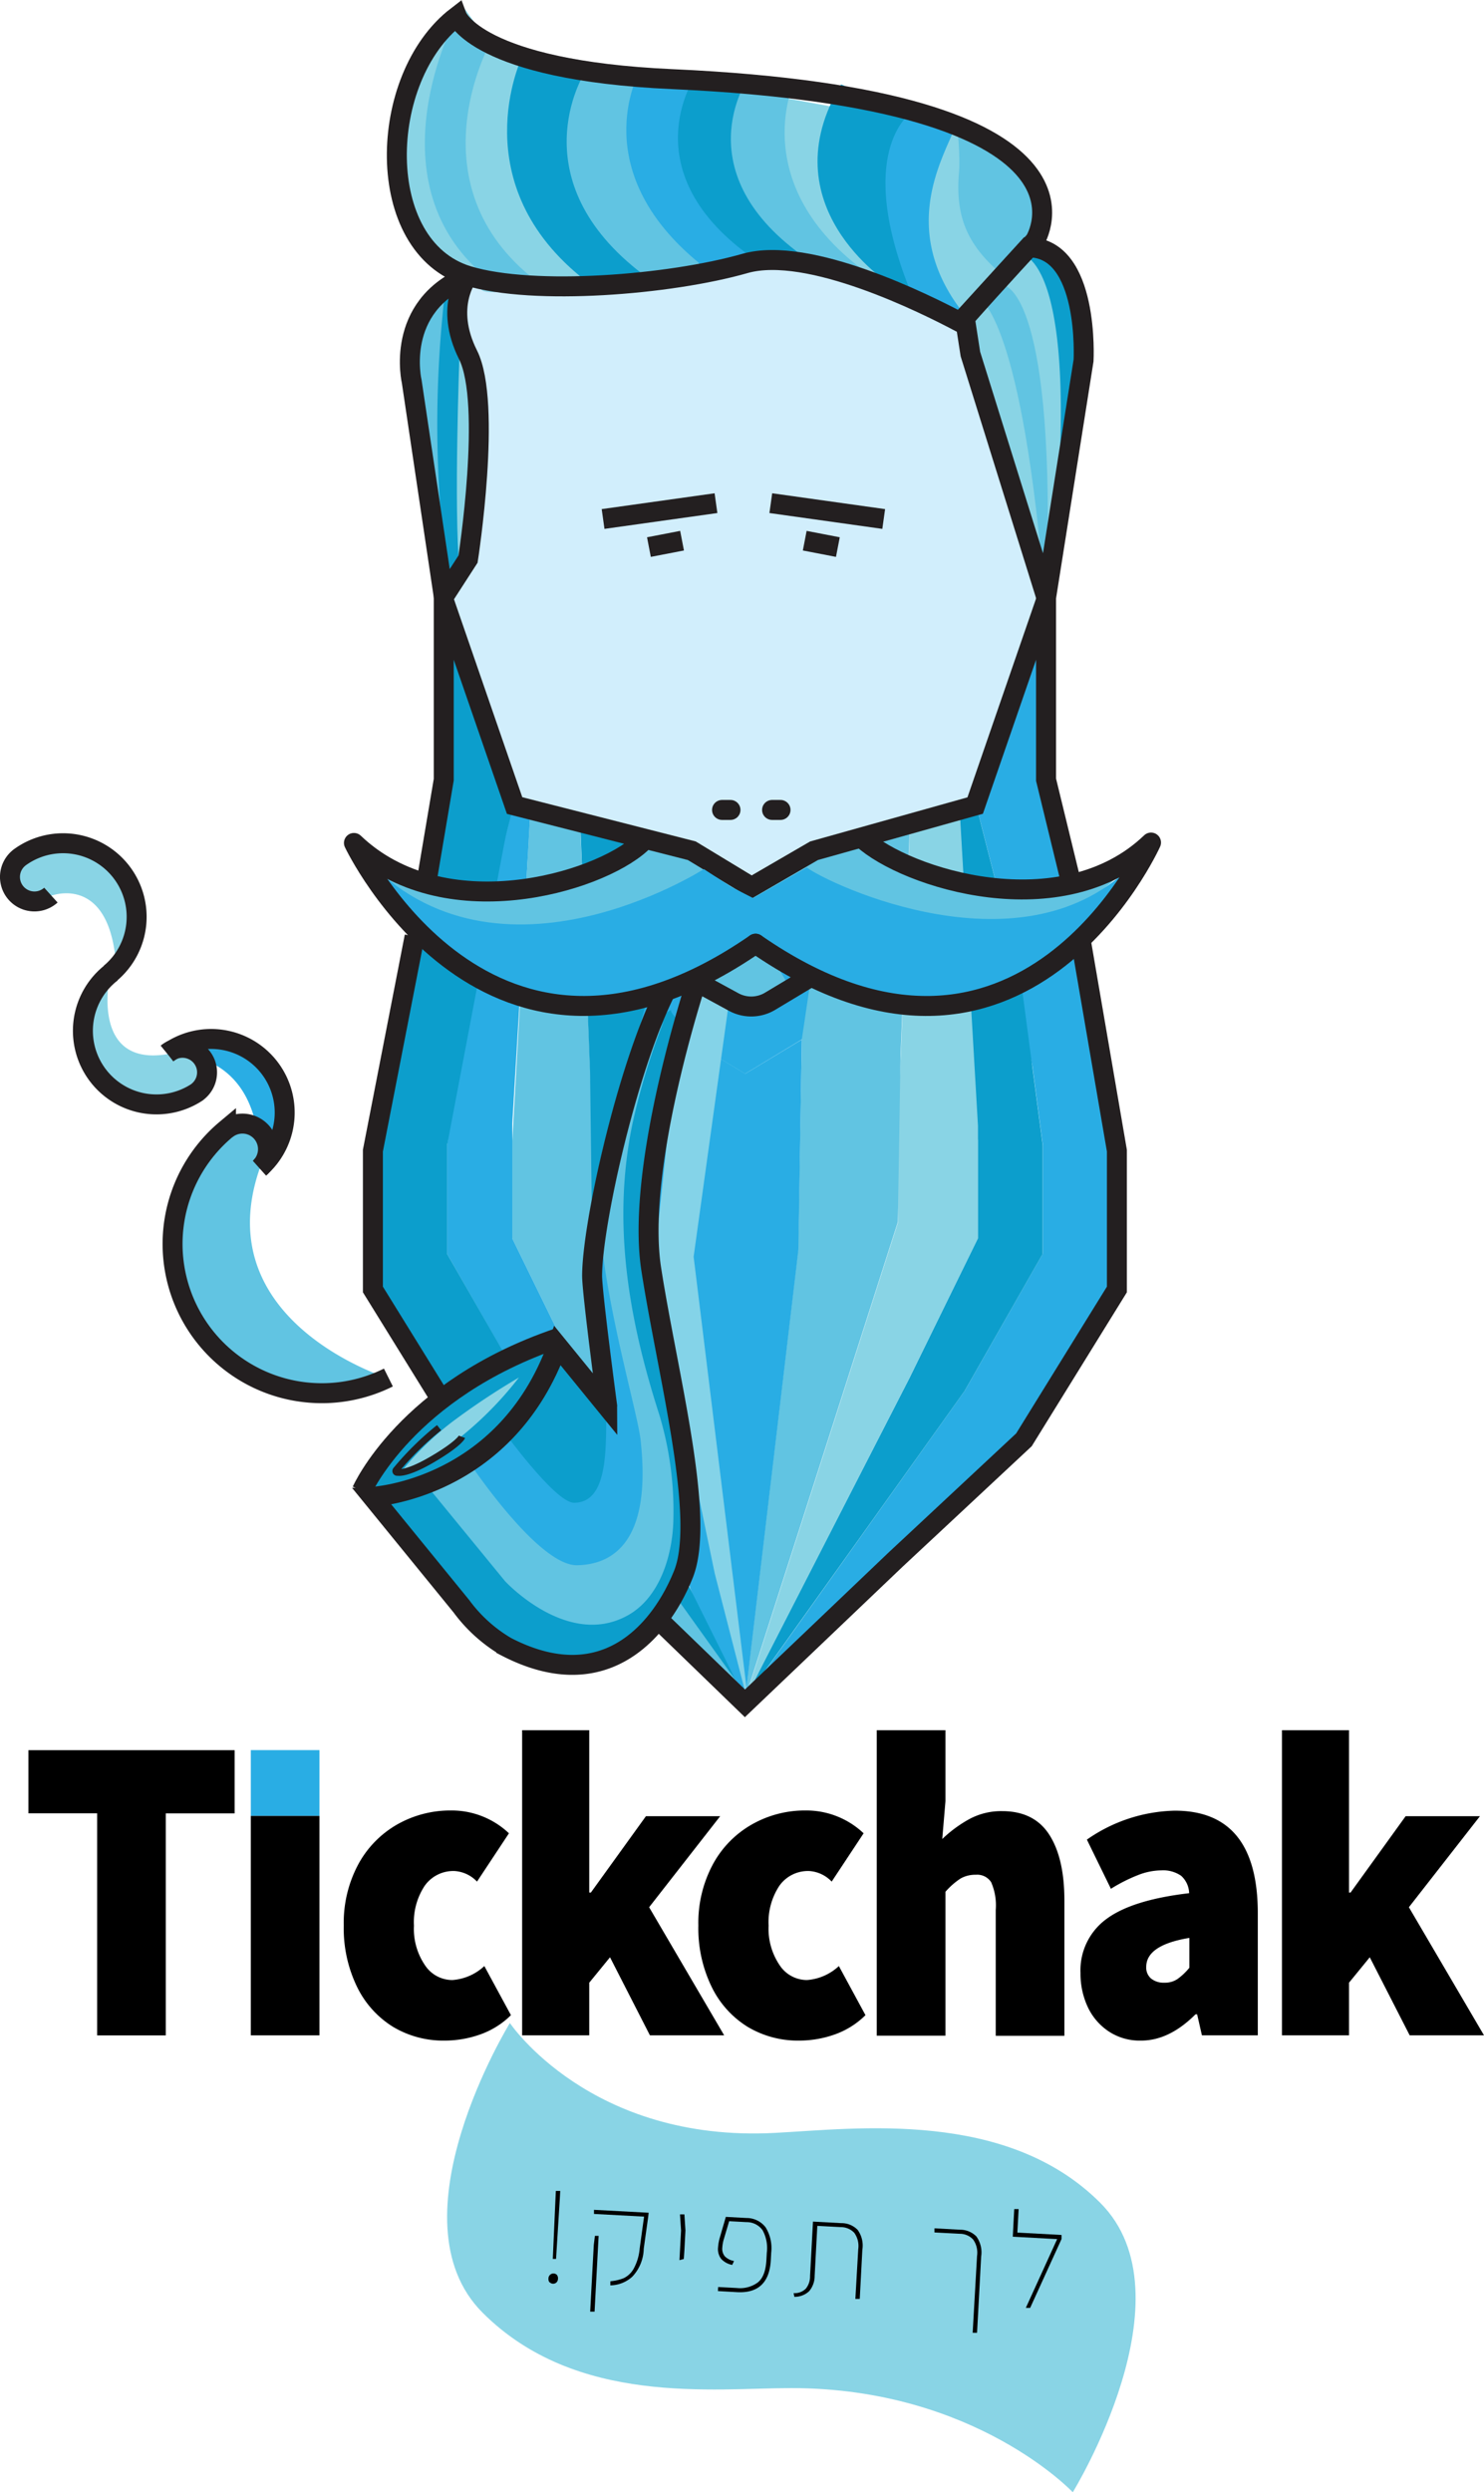 <svg xmlns="http://www.w3.org/2000/svg" xmlns:xlink="http://www.w3.org/1999/xlink" viewBox="0 0 223.06 374.51"><defs><symbol id="a" viewBox="0 0 223.06 374.51"><path d="M165.36,331c-14.06-14.05-36.53-11.14-48.85-10.49C88.72,322,76.64,304,76.64,304s-18.15,29.48-4.1,43.53,34.68,11.33,46.41,11.33c27.57,0,42.3,15.65,42.3,15.65S179.41,345,165.36,331Z" style="fill:#89d4e5"/><path d="M147,42.85l7.58-5.68,1.54-5.57-2.61-7.25-5.28-2.53c.19-1.42-3-3.73-3.79-2.58L141.22,19l1.52,17.54Z" style="fill:#61c4e2"/><path d="M75,36.52,67.2,42.85l-.5,46.7,5.77,26.21,12,22.82,40.2-10h18.67s8.1-10.11,8.61-11.44S157.23,89,157.23,89l-2-16.09-4.48-30.08-9.54-7.93Z" style="fill:#d1eefc"/><path d="M150.83,41.46c-5.2-4.38-7.33-8.57-6.67-15.71.14-1.51-.06-7.65-.72-6.32l-2.6.31-4.56,14.17,6.81,10.85,2.33,5.64-.2-4.47Z" style="fill:#89d4e5"/><path d="M67.87,40.46l-.67,2.39-4.43,5.67-1.11,6.53,4.71,31.71.33,2.91s3.37-3.68,3.87-4.29S72,73.6,72,73.6L71,55.05,68.86,44.67Z" style="fill:#0c9ecc"/><polygon points="154.55 37.17 159.46 38.09 162.35 45.97 161.54 61.76 158.66 72.93 156.74 48.52 151.9 40.07 154.55 37.17" style="fill:#0c9ecc"/><polygon points="146.97 44.69 143.29 47.23 146.31 53.99 156.74 88.49 158.66 79.11 156.74 54.93 153.93 43.88 150.33 41.79 146.97 44.69" style="fill:#61c4e2"/><path d="M167.88,172.27v20.85l-14,22.59-19.3,18L112,255.31,145,209l11.75-20.63V172.12l-1.56-11.85c-5.41-27.39,4.09-14.91,7.4-15.82Z" style="fill:#29ade4"/><path d="M157.23,116.52l5.89,30.83a29.19,29.19,0,0,1-9.64.14v-.06l-6.89-27,10.65-30.84Z" style="fill:#29ade4"/><polyline points="153.48 147.49 156.73 172.12 156.73 188.41 144.98 209.03 111.96 255.31 136.74 207 146.97 186.09 146.97 171.44 145.44 143.73" style="fill:#0c9ecc"/><path d="M153.47,147.43v.06a39.18,39.18,0,0,1-7.95-2.05l-1.32-23.72,2.37-1.32Z" style="fill:#0c9ecc"/><path d="M147,169.19V186.1L136.74,207,112,255.31l23-71.69V168.1l1.79-43.92c3.45,1,4.86-.45,7.46-2.46Z" style="fill:#89d4e5"/><path d="M73.62,6.55,141.22,19s-9.43,8.2,3.71,28.25a.39.39,0,0,1,.07.23.41.41,0,0,1-.6.36C139.19,45,121.53,36.21,112,38.94c-11.3,3.23-31.72,4.86-41.61,1.87-14.3-4.33-11.74-36-.94-40.05Z" style="fill:#89d4e5"/><polyline points="121.02 128.88 120.61 128.1 122.36 127.19 136.75 123.16" style="fill:#0c9ecc"/><path d="M136.73,124.65l-1.37,33.83-.4,25.14-23,71.69,8-67.46.57-31.65L120,129.71C128.68,122.6,134.35,126,136.73,124.65Z" style="fill:#61c4e2"/><path d="M124.62,128.54l-4.1,27.66h0L112,161.36l-9.71-5.87h0c.54-1.79-8.76,1.49-8.56.9,2.29-1.13,7.18-30.24,10.9-28.78,5.29,2.05,6.34,5.28,6.34,5.28S119,128,124.62,128.54Z" style="fill:#29ade4"/><path d="M120.52,156.2,120,187.85l-8,67.46-7-13.75c-2-4.32-1.62-4-1.16-5.13,3.39-8.51-3.43-30.56-5.88-46.35-1.83-11.73,2.17-27.35,4.35-34.6h0l9.71,5.87,8.55-5.16Z" style="fill:#29ade4"/><path d="M103,237.24l9,18.07-10.07-14.06C100.35,239.2,102.34,237.77,103,237.24Z" style="fill:#0c9ecc"/><path d="M101.39,239.66l10.51,14.69-9.85-8.54-3.64-2.4C99,242.74,100.94,241.32,101.39,239.66Z" style="fill:#61c4e2"/><path d="M85.65,203.87l5.62,6.88S89,193.66,89,191.08c0-2,.14-4.5.44-7.41.89-8.64,3.2-20.45,7.51-29,2.4-1,2-1.94,3.92-2.89-.2.59,2,1.87,1.41,3.66-2.18,7.25-6.18,22.87-4.35,34.6,2.45,15.79,8.23,39.31,4.84,47.82a27.35,27.35,0,0,1-1.8,3.66,21.9,21.9,0,0,1-1.32,2c-.51.71-1.56.15-2.18.82-9,9.83-15.68,6-21.34,2.4a28.54,28.54,0,0,1-6.74-6.09L55.93,224.28s20-1,27.85-22.71l1.87,2.29Z" style="fill:#0c9ecc"/><path d="M104,127.19l.59.41a87.51,87.51,0,0,1-16.69,13.13l-.69-17.36,8.1,2.44A56.72,56.72,0,0,0,104,127.19Z" style="fill:#0c9ecc"/><path d="M91.27,210.75l-5.62-6.88h0L84,200.41,77,186.1V171.44l1.51-27c3.82-.38,6-2.74,9.41-3.68L89,168.1v15.52l.42,0c-.3,2.91-.44,5.46-.44,7.41C89,193.66,91.27,210.75,91.27,210.75Z" style="fill:#61c4e2"/><path d="M105,126.67c-4.31,8.51-14.71,48.36-15.6,57l-.42,0L88.69,161l-1-25.82C87.78,144.78,101.23,128.84,105,126.67Z" style="fill:#0c9ecc"/><path d="M87.19,123.37l.69,17.36a59,59,0,0,1-9.47,4.63l1.31-23.64-2.37-1.32Z" style="fill:#61c4e2"/><path d="M76,203.76a62.16,62.16,0,0,1,8-3.32l.06,0,1.69,3.45-1.87-2.29c-7.84,21.68-27.85,22.71-27.85,22.71l-.65-.3s2.59-7.08,11.16-14.07A51.43,51.43,0,0,1,76,203.76Z" style="fill:#0c9ecc"/><path d="M77,186.1l7,14.31-.06,0a62.16,62.16,0,0,0-8,3.32L67.2,188.41V172.12l3.47-25.51a9,9,0,0,0,7.86-3.32L77,168.89Z" style="fill:#29ade4"/><path d="M79.72,121.72l-1.31,23.64a40.2,40.2,0,0,1-8,2.14v-.07l6.89-27Z" style="fill:#29ade4"/><path d="M66.7,89.56,77.35,120.4l-6.89,27v.07a28.47,28.47,0,0,1-9,0l0-.11,5.21-30.91Z" style="fill:#0c9ecc"/><path d="M67.2,188.41,76,203.76a51.43,51.43,0,0,0-9.51,6.15L56.05,193.12V172.27l3.39-14.07c1,.28,2.87-13.37,5-18.4,4.36-10.35,9.92-16.57,12-16.43L67.2,172.12Z" style="fill:#0c9ecc"/><path d="M81.12,12.07H98l3.4,4.21.83,10.9,5.67,10.91V40l-13,2.59s-5.06.86-5.1-.29-4.86-15.2-5.2-15.07,0-12.34,0-12.34Z" style="fill:#61c4e2"/><path d="M63.58,13.18H80.47l3.39,4.21L84.7,30l5.66,9.11V41l-13,2.6s-5.06.86-5.1-.29S67.36,29.89,67,30,67,16,67,16Z" style="fill:#89d4e5"/><path d="M96.92,11.27h16.9l3.39,4.21.83,10.9,5.67,11v1.86l-12.64.72s-5.46,2.73-5.49,1.58-4.87-15.26-5.2-15.13,0-12.34,0-12.34Z" style="fill:#0c9ecc"/><polygon points="111.97 133.29 104.26 188.85 112.54 256.31 107.43 236.43 98.14 191.64 104.64 129.65 111.97 133.29" style="fill:#84d3e8"/><path d="M91.16,209c-.2,6.75.87,16.82-4.88,16.82-2.9,0-11-11.31-11-11.31l-5.69,6.74S80,235.47,80.38,235.72s10.28,4.5,11.53,3.38,5.87-4,6.12-6.38,0-15.87,0-15.87S94.28,201,94.28,200.44,90,182.37,90,182.37l-.76,12.37Z" style="fill:#29ade4"/><path d="M99.78,153.38A100.58,100.58,0,0,0,95,169.2C92,184,94.53,198.37,99.09,212.56a50,50,0,0,1,2.13,15.6c-.06,5.26-1.94,12-7.06,14.69-9,4.79-18.25-5.25-18.25-5.25L63.54,222.5l6.62-3.29s10.62,16.14,16.62,16,11.13-4.37,9.5-18.87c-.65-5.78-9.55-34-5.12-45.38Z" style="fill:#61c4e2"/><path d="M79.17,210.54s3.61,5.93,5.36,5.81,4.56-8.28,4.56-8.28" style="fill:none"/><path d="M67.91,213.71A107.75,107.75,0,0,1,78,207a53.56,53.56,0,0,1-8.57,8.78,42.63,42.63,0,0,1-9.06,5.3A44,44,0,0,1,67.91,213.71Z" style="fill:#89d4e5"/><path d="M80.64,42.25c-18.78-14.46-7-35.7-7-35.7l-5-4.11S55,27.72,73.8,42.25Z" style="fill:#61c4e2"/><path d="M96.67,41.25C77.9,27,87.77,11.12,87.77,11.12L78.41,8.71s-9.07,19,9.71,33.54Z" style="fill:#0c9ecc"/><path d="M113.4,38.94c-18.78-13.06-8.9-27.47-8.9-27.47l-8.37-.73s-8.65,15.32,10.13,29.72Z" style="fill:#29ade4"/><path d="M144.93,47.23c-9.56-12.07-3.8-22.38-1.49-27.8a1.39,1.39,0,0,0-1.05-2L136.54,17a1.24,1.24,0,0,0-1.08.5C133,20.74,121.09,32.1,138,45.08Z" style="fill:#29ade4"/><path d="M131.42,41.79c-19.56-13.37-12.08-29.38-12.08-29.38l-6.89-.67s-9.87,14.25,8.91,27.2Z" style="fill:#61c4e2"/><path d="M137.07,44.32c-8.85-21.49-.16-27.36-.16-27.36l-10.49-4.27c-11,18.21,7.18,29.86,7.18,29.86Z" style="fill:#0c9ecc"/><path d="M157.41,85.43c1-42.49-6.65-42.58-6.65-42.58l2.31-4.76s9.37-.93,5.41,43.05" style="fill:#89d4e5"/><path d="M67.2,86.1a170.39,170.39,0,0,1-.41-41.34l-2.48.49-1.54,4.18-.56,2.36-.55,3.26,1.48,10.68Z" style="fill:#61c4e2"/><path d="M69.05,85.38c-.85-8.89,0-31.62,0-31.62l1.61-.4.75,9.41V76.1Z" style="fill:#89d4e5"/><path d="M55.94,224.28s17.27,26.4,30.18,26.8" style="fill:none"/><path d="M147,44.69l-2.56,3.13,6.35,23.78,6,15.16C153.23,46.65,147,44.69,147,44.69" style="fill:#89d4e5"/><path d="M39,175.69c.68-2,1.87-3.76.52-5.39a3.82,3.82,0,0,0-5.39-.53l-.16.11a22.43,22.43,0,0,0,24.45,37.26S31.12,198.76,39,175.69Z" style="fill:#61c4e2"/><path d="M16.77,146.26a11.06,11.06,0,0,0,12.83,18l.17-.15a3.68,3.68,0,0,0,.51-5.18c-1.29-1.57-3.17-.83-5.18-.51-11.73,1.9-8.55-12-8.55-12A11.06,11.06,0,0,0,2.88,129l-.17.15a3.69,3.69,0,0,0,4.94,5.47s8.59-3.39,9.76,9.91" style="fill:#89d4e5"/><path d="M25.1,158.43S39.59,156.8,39,175.69c0,0,2.94-4.29,3.14-4.72s1-5.45,1-5.45L40.69,160l-4-3.53-5.54-.5-3.84.87Z" style="fill:#29ade4"/><path d="M82.63,343a.75.75,0,0,1-.19-.58.76.76,0,0,1,.25-.59.74.74,0,0,1,1,0,.82.82,0,0,1,.18.62.77.77,0,0,1-.25.55.72.72,0,0,1-1-.05Zm.86-12.5.06-1.27.66,0-.07,1.27-.56,8.95-.49,0Z"/><path d="M89.25,337.35l.17-1.37.56,0-.61,11.39-.66,0Zm2.5,5.45a6.82,6.82,0,0,0,2-.46,3.42,3.42,0,0,0,1.49-1.41,7.66,7.66,0,0,0,.91-3.06l.66-4.78-7.53-.4,0-.62,8.22.44-.07.62-.67,4.78a6.31,6.31,0,0,1-1.72,4.21,5,5,0,0,1-3.3,1.3Z"/><path d="M102.37,335.18l-.16-2.42.66,0,.16,2.41-.16,3-.09,1.29-.65.17Z"/><path d="M107.94,343.67l2.83.15a4.5,4.5,0,0,0,3.1-.81c.8-.61,1.24-1.75,1.33-3.42l.06-1.08a5.58,5.58,0,0,0-.64-3.38,2.93,2.93,0,0,0-2.43-1.21l-2.59-.14-.77,2.59a5.81,5.81,0,0,0-.26,1.36,1.81,1.81,0,0,0,.36,1.31,2.59,2.59,0,0,0,1.4.72l-.27.59a3,3,0,0,1-1.68-.93,2.44,2.44,0,0,1-.45-1.72,7.33,7.33,0,0,1,.24-1.37l.93-3.2,3.12.17a3.59,3.59,0,0,1,2.85,1.39,5.91,5.91,0,0,1,.85,3.81l-.06,1.13c-.19,3.38-1.89,5-5.12,4.81l-2.83-.16Z"/><path d="M119.29,344.59a2.38,2.38,0,0,0,1.84-.68,2.93,2.93,0,0,0,.63-1.91l.44-8.16,4.24.23a3.38,3.38,0,0,1,2.46,1,4,4,0,0,1,.72,3l-.39,7.39-.66,0L129,338a3.39,3.39,0,0,0-.6-2.48,2.76,2.76,0,0,0-2-.85l-3.55-.19-.4,7.53a3.53,3.53,0,0,1-.82,2.28,3.13,3.13,0,0,1-2.23.85Z"/><path d="M146.86,339a3.39,3.39,0,0,0-.6-2.48,2.74,2.74,0,0,0-2-.85l-3.8-.2,0-.62,3.83.21a3.42,3.42,0,0,1,2.46,1,4.08,4.08,0,0,1,.73,3l-.62,11.49-.66,0Z"/><path d="M159.56,335.85l0,.61-4.72,10.35-.65,0,4.71-10.34-6.67-.36.22-4.15.66,0-.19,3.53Z"/><path d="M14.6,272.49H4.27V263h31v9.5H24.92v33.36H14.6Z"/><path d="M59.07,304.57a14.52,14.52,0,0,1-5.4-6,20.11,20.11,0,0,1-2-9.23,18.58,18.58,0,0,1,2.19-9.2,15.23,15.23,0,0,1,5.88-6,16.17,16.17,0,0,1,8-2.08,12.53,12.53,0,0,1,8.76,3.43l-4.8,7.26a5.11,5.11,0,0,0-3.36-1.59,5.27,5.27,0,0,0-4.5,2.21,9.9,9.9,0,0,0-1.62,6,9.69,9.69,0,0,0,1.65,5.93A4.92,4.92,0,0,0,68,297.54a7.84,7.84,0,0,0,4.8-2.1l4,7.38a12.46,12.46,0,0,1-4.71,2.93,16,16,0,0,1-5.25.89A14.71,14.71,0,0,1,59.07,304.57Z"/><path d="M78.48,260H88.57v24.4h.24l8.28-11.48h11.16L97.57,286.6l11.28,19.25H97.69l-6-11.73-3.12,3.82v7.91H78.48Z"/><path d="M112.37,304.57a14.52,14.52,0,0,1-5.4-6,20.11,20.11,0,0,1-2-9.23,18.58,18.58,0,0,1,2.19-9.2,15.18,15.18,0,0,1,5.89-6,16.11,16.11,0,0,1,8-2.08,12.53,12.53,0,0,1,8.76,3.43l-4.8,7.26a5.11,5.11,0,0,0-3.36-1.59,5.27,5.27,0,0,0-4.5,2.21,9.9,9.9,0,0,0-1.62,6,9.76,9.76,0,0,0,1.65,5.93,4.92,4.92,0,0,0,4.11,2.24,7.84,7.84,0,0,0,4.8-2.1l4,7.38a12.46,12.46,0,0,1-4.71,2.93,16,16,0,0,1-5.25.89A14.71,14.71,0,0,1,112.37,304.57Z"/><path d="M131.78,260h10.33v10.68l-.48,5.67a19.27,19.27,0,0,1,4.08-3,10.06,10.06,0,0,1,4.92-1.19q4.8,0,7.08,3.53t2.28,9.92v20.31H149.67V287a8.67,8.67,0,0,0-.69-4.16,2.49,2.49,0,0,0-2.31-1.12,4.48,4.48,0,0,0-2.28.56,11,11,0,0,0-2.28,2v21.62H131.78Z"/><path d="M166.65,305.26a8.94,8.94,0,0,1-3.16-3.69,11.83,11.83,0,0,1-1.08-5.08,9.54,9.54,0,0,1,3.88-8.11q3.87-2.89,12.45-3.89a3.66,3.66,0,0,0-1.2-2.61,4.75,4.75,0,0,0-3-.82,9.8,9.8,0,0,0-3.36.66,24.88,24.88,0,0,0-4.2,2.11l-3.61-7.39a23.9,23.9,0,0,1,13.21-4.35q12.48,0,12.48,15.43v18.33h-8.4l-.72-3.16h-.24q-4,4-8.28,3.95A8.4,8.4,0,0,1,166.65,305.26ZM177,297.38a9.54,9.54,0,0,0,1.77-1.68v-4.49q-6.48,1.07-6.48,4.36a2.16,2.16,0,0,0,.72,1.74,3,3,0,0,0,2,.63A3.37,3.37,0,0,0,177,297.38Z"/><path d="M192.69,260h10.08v24.4H203l8.28-11.48h11.17L211.77,286.6l11.29,19.25H211.89l-6-11.73-3.12,3.82v7.91H192.69Z"/><path d="M105,146.49s-9.56,28.45-7.11,44.24,8.24,37.31,4.84,45.82c-3.16,7.91-11.45,18.76-26.63,10.91a22.53,22.53,0,0,1-6.75-6.09l-13.4-16.44s20-1,27.85-22.71l7.48,9.18S89,194.31,89,191.73c0-7.78,5.37-31.76,11.23-43.12" style="fill:none;stroke:#231f20;stroke-miterlimit:10;stroke-width:3px"/><polyline points="162.35 140.72 167.88 172.91 167.88 193.77 153.91 216.36 134.6 234.38 111.97 255.96 99.05 243.46" style="fill:none;stroke:#231f20;stroke-miterlimit:10;stroke-width:3px"/><path d="M58.33,161" style="fill:none;stroke:#231f20;stroke-miterlimit:10;stroke-width:3px"/><polyline points="65.9 209.69 56.05 193.77 56.05 172.91 62.32 140.72" style="fill:none;stroke:#231f20;stroke-miterlimit:10;stroke-width:3px"/><path d="M144.93,47.88c-.28.32-.15.79-.52.59-5.22-2.78-22.88-11.61-32.44-8.88-11.31,3.23-31.73,4.86-41.62,1.87-14.3-4.33-13.67-29.8-1.68-39,0,0,3,8.11,32.35,9.43,68.06,3.07,54.53,24.3,54.53,24.3S150.33,41.79,144.93,47.88Z" style="fill:none;stroke:#231f20;stroke-miterlimit:10;stroke-width:3px"/><path d="M145,47.66l9.57-10.49c9.23,0,8.3,17,8.3,17l-5.62,35.54L145.86,53.2Z" style="fill:none;stroke:#231f20;stroke-miterlimit:10;stroke-width:3px"/><path d="M70.35,41.46s-3.65,4.59,0,11.86,0,30.7,0,30.7L66.7,89.67,61.89,57.36s-2.69-11.31,8.46-15.9" style="fill:none;stroke:#231f20;stroke-miterlimit:10;stroke-width:3px"/><line x1="115.86" y1="75.61" x2="132.83" y2="77.99" style="fill:none;stroke:#231f20;stroke-miterlimit:10;stroke-width:3px"/><line x1="116.05" y1="121.71" x2="117.32" y2="121.71" style="fill:none;stroke:#231f20;stroke-linecap:round;stroke-miterlimit:10;stroke-width:3px"/><line x1="109.8" y1="121.71" x2="108.53" y2="121.71" style="fill:none;stroke:#231f20;stroke-linecap:round;stroke-miterlimit:10;stroke-width:3px"/><path d="M54.4,224s6.66-15.18,29.51-22.94" style="fill:none;stroke:#231f20;stroke-miterlimit:10;stroke-width:3px"/><path d="M66,214.54a44.79,44.79,0,0,0-6.47,6.37.22.22,0,0,0,.24.35s1.26.37,5.28-2,4.39-3.35,4.39-3.35" style="fill:none;stroke:#231f20;stroke-miterlimit:10"/><path d="M39.16,175.38a11.06,11.06,0,0,0-14-17.09" style="fill:none;stroke:#231f20;stroke-miterlimit:10;stroke-width:3px"/><path d="M39,175.55a3.84,3.84,0,0,0-4.87-5.93l-.16.11A22.43,22.43,0,0,0,58.38,207" style="fill:none;stroke:#231f20;stroke-miterlimit:10;stroke-width:3px"/><path d="M25.1,158.29A3.68,3.68,0,1,1,29.77,164l-.17.14a11.06,11.06,0,0,1-12.83-18" style="fill:none;stroke:#231f20;stroke-miterlimit:10;stroke-width:3px"/><path d="M7.65,134.51a3.68,3.68,0,1,1-4.94-5.46l.17-.15a11.06,11.06,0,0,1,13.67,17.38" style="fill:none;stroke:#231f20;stroke-miterlimit:10;stroke-width:3px"/><path d="M121,128.54" style="fill:none;stroke:#231f20;stroke-linecap:round;stroke-linejoin:round;stroke-width:3px"/><path d="M112,147.6" style="fill:none;stroke:#231f20;stroke-linecap:round;stroke-linejoin:round;stroke-width:3px"/><line x1="120.96" y1="81.25" x2="125.94" y2="82.21" style="fill:none;stroke:#231f20;stroke-miterlimit:10;stroke-width:3px"/><line x1="107.62" y1="75.61" x2="90.65" y2="77.99" style="fill:none;stroke:#231f20;stroke-miterlimit:10;stroke-width:3px"/><line x1="102.52" y1="81.25" x2="97.54" y2="82.21" style="fill:none;stroke:#231f20;stroke-miterlimit:10;stroke-width:3px"/><rect x="37.7" y="262.99" width="10.32" height="9.89" style="fill:#29ade4"/><rect x="37.7" y="272.88" width="10.32" height="32.97"/><polygon points="105.75 145.27 114.73 141.61 119.05 148.96 112.4 151.1 106.58 149.2 105.75 145.27" style="fill:#61c4e2"/><path d="M171.65,127.54" style="fill:none;stroke:#231f20;stroke-miterlimit:10;stroke-width:3px"/><path d="M53.63,127.54S71.45,152.21,114,136.4c0,0,41.14,14.32,57.68-8.86-17.72,14.85-44.43-1.87-44.43-1.87L113,133.29l-8.4-5.69-6.43-1.93S79.52,141.36,53.63,127.54Z" style="fill:#61c4e2"/><polyline points="64.22 131.88 66.7 117.16 66.7 90.2 77.35 121.05 103.98 127.84 112.97 133.29 122.36 127.84 146.58 121.05 157.23 90.2 157.23 117.16 161.3 133.88" style="fill:none;stroke:#231f20;stroke-miterlimit:10;stroke-width:3px"/><path d="M103.9,147.1l6.37,3.47a5.51,5.51,0,0,0,5.5-.12l6-3.6" style="fill:none;stroke:#231f20;stroke-miterlimit:10;stroke-width:3px"/><path d="M53.63,127.54c1.27,3.75,20.81,39.85,60.34,15.24,1.65,3.38,37.68,20.62,56.53-13.13-16.38,17.2-45.88,3.23-49.23.71l-8.06,4.6-3.41-1.74-4-2.62S73.61,151.22,53.63,127.54Z" style="fill:#29ade4"/><path d="M96.33,126.73c-6.56,6-29.71,12.76-43.13-.06,0,0,20.27,42.91,60.37,15.14" style="fill:none;stroke:#231f20;stroke-linecap:round;stroke-linejoin:round;stroke-width:3px"/><path d="M129.62,126c6.55,6,30,13.43,43.39.61,0,0-19.34,43-59.44,15.2" style="fill:none;stroke:#231f20;stroke-linecap:round;stroke-linejoin:round;stroke-width:3px"/></symbol></defs><title>Asset 4</title><use width="223.06" height="374.51" xlink:href="#a"/></svg>